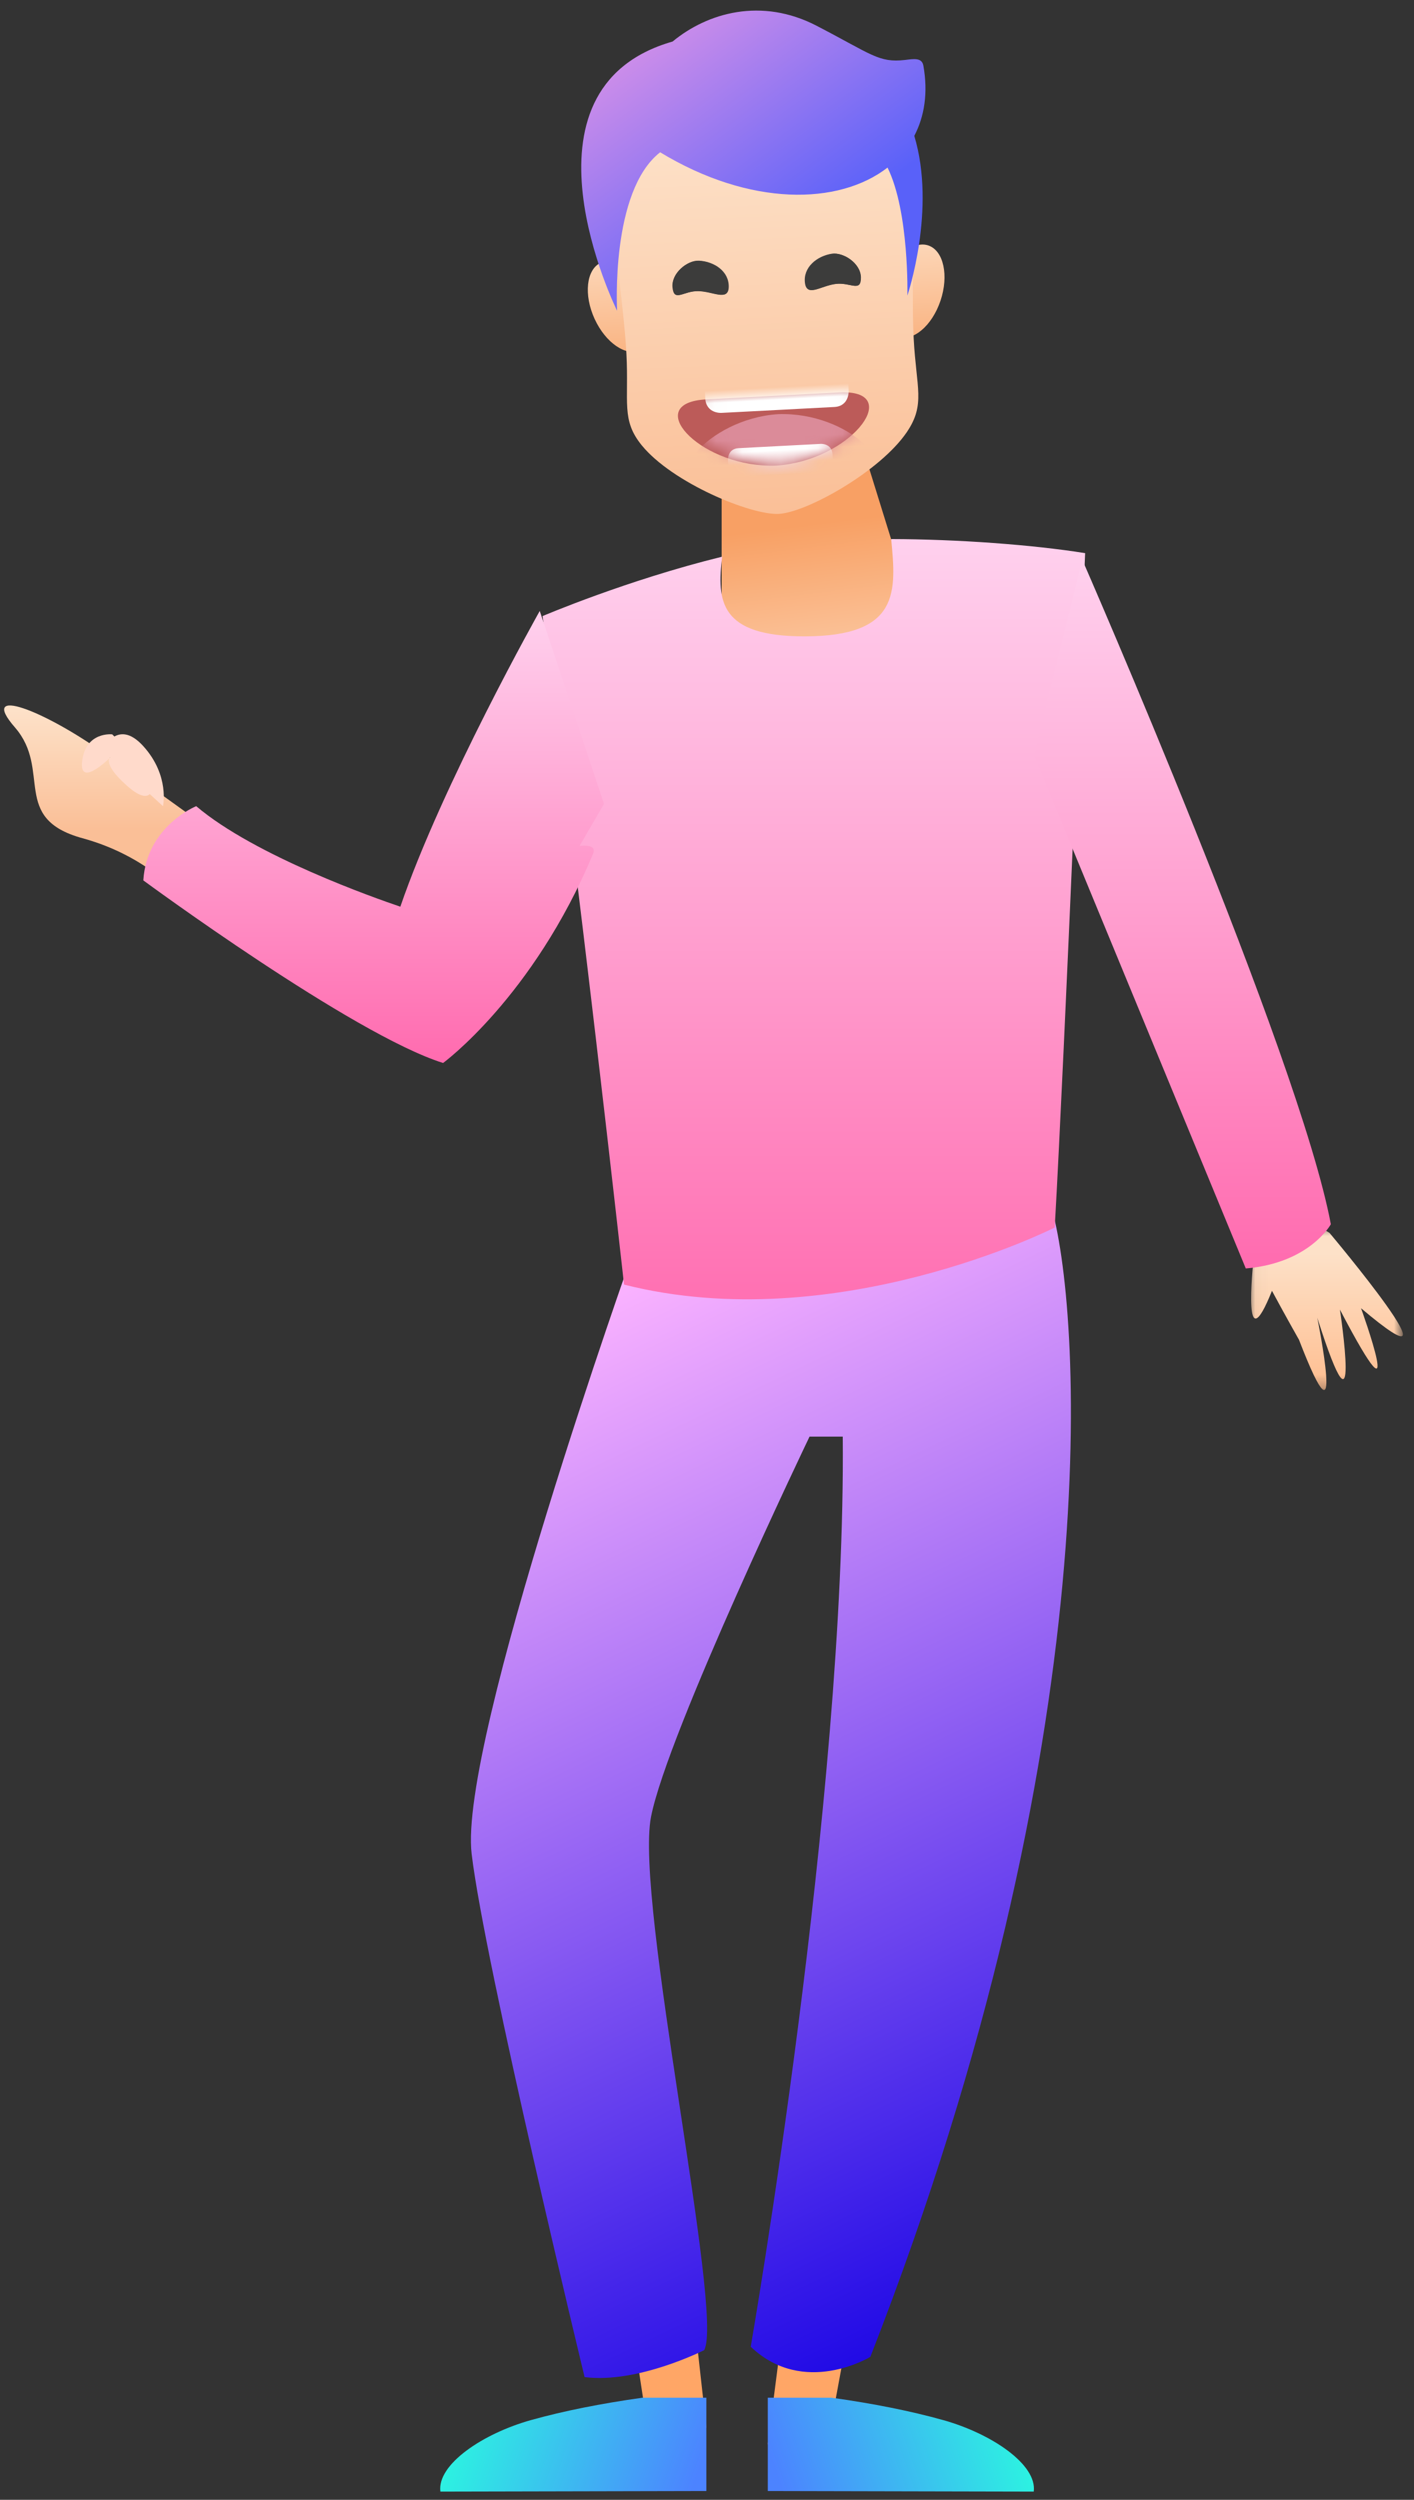 <?xml version="1.0" encoding="UTF-8"?>
<svg width="112px" height="198px" viewBox="0 0 112 198" version="1.1" xmlns="http://www.w3.org/2000/svg" xmlns:xlink="http://www.w3.org/1999/xlink">
    <rect x="0" y="0" width="112" height="198" fill="#333333" stroke="none"/>
    <!-- Generator: Sketch 54.1 (76490) - https://sketchapp.com -->
    <title>Group 10</title>
    <desc>Created with Sketch.</desc>
    <defs>
        <polygon id="path-1" points="0.033 0.675 12.091 0.675 12.091 13.72 0.033 13.72"></polygon>
        <linearGradient x1="50%" y1="11.86%" x2="50%" y2="100%" id="linearGradient-3">
            <stop stop-color="#FDE1C8" offset="0%"></stop>
            <stop stop-color="#FFAA71" offset="100%"></stop>
        </linearGradient>
        <linearGradient x1="40.307%" y1="148.963%" x2="50%" y2="43.485%" id="linearGradient-4">
            <stop stop-color="#FDE1C8" offset="0%"></stop>
            <stop stop-color="#F8A064" offset="100%"></stop>
        </linearGradient>
        <linearGradient x1="0%" y1="43.776%" x2="100%" y2="56.224%" id="linearGradient-5">
            <stop stop-color="#2AFADF" offset="0%"></stop>
            <stop stop-color="#4C83FF" offset="100%"></stop>
        </linearGradient>
        <linearGradient x1="37.834%" y1="3.55%" x2="63.096%" y2="100%" id="linearGradient-6">
            <stop stop-color="#FAB2FF" offset="0%"></stop>
            <stop stop-color="#1904E5" offset="100%"></stop>
        </linearGradient>
        <linearGradient x1="50%" y1="0%" x2="50%" y2="100%" id="linearGradient-7">
            <stop stop-color="#FFD1EE" offset="0%"></stop>
            <stop stop-color="#FF6BAF" offset="100%"></stop>
        </linearGradient>
        <linearGradient x1="50%" y1="11.86%" x2="50%" y2="65.279%" id="linearGradient-8">
            <stop stop-color="#FDE1C8" offset="0%"></stop>
            <stop stop-color="#FABF97" offset="100%"></stop>
        </linearGradient>
        <linearGradient x1="50%" y1="0%" x2="50%" y2="100%" id="linearGradient-9">
            <stop stop-color="#FFD1EE" offset="0%"></stop>
            <stop stop-color="#FF6BAF" offset="100%"></stop>
        </linearGradient>
        <linearGradient x1="50%" y1="0%" x2="50%" y2="100%" id="linearGradient-10">
            <stop stop-color="#FFD1EE" offset="0%"></stop>
            <stop stop-color="#FF6BAF" offset="100%"></stop>
        </linearGradient>
        <linearGradient x1="38.408%" y1="-24.559%" x2="38.408%" y2="148.963%" id="linearGradient-11">
            <stop stop-color="#FDE1C8" offset="0%"></stop>
            <stop stop-color="#F8A064" offset="100%"></stop>
        </linearGradient>
        <linearGradient x1="50%" y1="11.86%" x2="50%" y2="100%" id="linearGradient-12">
            <stop stop-color="#FDE1C8" offset="0%"></stop>
            <stop stop-color="#FABF97" offset="100%"></stop>
        </linearGradient>
        <path d="M2.295,0.013 C-2.709,0.013 1.342,5.092 6.931,5.483 L6.931,5.483 C7.064,5.498 7.424,5.506 7.47,5.505 L7.47,5.505 C7.516,5.506 7.875,5.498 8.008,5.483 L8.008,5.483 C13.598,5.092 17.648,0.013 12.644,0.013 L12.644,0.013 L2.295,0.013 Z" id="path-13"></path>
        <path d="M2.295,0.013 C-2.709,0.013 1.342,5.092 6.931,5.483 L6.931,5.483 C7.064,5.498 7.424,5.506 7.47,5.505 L7.47,5.505 C7.516,5.506 7.875,5.498 8.008,5.483 L8.008,5.483 C13.598,5.092 17.648,0.013 12.644,0.013 L12.644,0.013" id="path-15"></path>
        <path d="M2.295,0.013 C-2.709,0.013 1.342,5.092 6.931,5.483 L6.931,5.483 C7.064,5.498 7.424,5.506 7.47,5.505 L7.47,5.505 C7.516,5.506 7.875,5.498 8.008,5.483 L8.008,5.483 C13.598,5.092 17.648,0.013 12.644,0.013 L12.644,0.013 L2.295,0.013 Z" id="path-17"></path>
        <linearGradient x1="0%" y1="14.716%" x2="63.637%" y2="85.284%" id="linearGradient-19">
            <stop stop-color="#EE9AE5" offset="0%"></stop>
            <stop stop-color="#5961F9" offset="100%"></stop>
        </linearGradient>
    </defs>
    <g id="Page-1" stroke="none" stroke-width="1" fill="none" fill-rule="evenodd">
        <g id="Home-Page-Design---WeDevs-U3" transform="translate(-1475, -6572)">
            <g id="Group-10" transform="translate(1475, 6572)">
                <g id="Group-78" transform="translate(0, 32.118)">
                    <g id="Group-6" transform="translate(98.926, 64.284)">
                        <mask id="mask-2" fill="white">
                            <use xlink:href="#path-1"></use>
                        </mask>
                        <g id="Clip-5"></g>
                        <path d="M6.386,1.255 C5.531,0.653 4.197,0.609 3.017,0.729 C2.901,0.648 2.733,0.682 2.535,0.787 C1.407,0.948 0.52,1.222 0.52,1.222 L0.033,2.239 C0.111,2.447 0.238,2.732 0.396,3.065 C0.263,4.259 -0.496,11.634 1.824,5.839 C2.871,7.788 3.965,9.717 3.965,9.717 C7.767,19.59 5.414,7.975 5.414,7.975 C9.011,19.28 7.206,7.325 7.206,7.325 C12.734,17.897 8.879,7.218 8.879,7.218 C17.592,14.59 6.386,1.255 6.386,1.255" id="Fill-4" fill="url(#linearGradient-3)" mask="url(#mask-2)"></path>
                    </g>
                    <polygon id="Fill-7" fill="url(#linearGradient-4)" transform="translate(63.064, 10.679) rotate(-13) translate(-63.064, -10.679) " points="69.655 2.076 70.93 19.282 55.197 18.508 58.195 5.522"></polygon>
                    <polygon id="Fill-9" fill="#FFA666" points="62.116 151.353 60.815 161.477 65.297 162.745 67.302 151.901"></polygon>
                    <polygon id="Fill-17" fill="#FFA666" points="54.42 146.471 55.95 160.156 51.688 162.745 49.463 148.2"></polygon>
                    <path d="M34.883,165.233 C34.602,163.091 38.233,160.635 42.072,159.564 C44.631,158.85 47.571,158.261 50.893,157.795 L55.95,157.795 L55.95,165.186 C41.906,165.217 34.883,165.233 34.883,165.233 Z" id="Path" fill="url(#linearGradient-5)"></path>
                    <path d="M60.831,165.233 C60.55,163.091 64.18,160.635 68.019,159.564 C70.578,158.85 73.519,158.261 76.841,157.795 L81.897,157.795 L81.897,165.186 C67.853,165.217 60.831,165.233 60.831,165.233 Z" id="Path-Copy" fill="url(#linearGradient-5)" transform="translate(71.356, 161.514) scale(-1, 1) translate(-71.356, -161.514) "></path>
                    <path d="M83.238,63.375 C85.542,70.955 88.15,105.359 68.938,154.561 C68.938,154.561 63.675,157.769 59.464,153.758 C59.464,153.758 67.017,110.281 66.753,81.671 L64.122,81.671 C64.122,81.671 52.884,105.092 51.568,111.777 C50.253,118.462 57.358,151.084 55.779,154.026 C55.779,154.026 50.515,156.7 46.305,156.164 C46.305,156.164 38.409,123.543 37.357,114.718 C36.304,105.894 50.147,67.027 50.147,67.027 L83.238,63.375 Z" id="Fill-27" fill="url(#linearGradient-6)"></path>
                    <path d="M57.199,11.975 C56.784,15.48 56.975,18.286 63.714,18.286 C71.327,18.286 70.978,14.703 70.589,10.579 C75.8,10.59 81.806,11.027 85.952,11.695 C85.952,11.695 84.343,51.015 83.543,65.109 C83.543,65.109 66.219,73.885 49.429,69.63 C49.429,69.63 45.575,34.83 42.976,16.681 C42.976,16.681 49.659,13.826 57.199,11.975 Z" id="Combined-Shape" fill="url(#linearGradient-7)"></path>
                    <path d="M16.563,33.537 C16.563,33.537 9.79,28.656 8.302,27.587 C3.553,24.175 -1.774,22.097 1.178,25.492 C4.13,28.887 0.811,32.71 6.543,34.277 C12.276,35.845 14.979,39.637 14.979,39.637 L16.563,33.537 Z" id="Fill-69" fill="url(#linearGradient-8)"></path>
                    <path d="M45.906,34.884 C46.762,34.799 47.202,34.97 46.968,35.528 C42.218,46.866 35.096,52.078 35.096,52.078 C27.915,49.819 11.352,37.614 11.352,37.614 C11.617,33.313 15.541,31.735 15.541,31.735 C20.185,35.684 29.784,39.047 31.71,39.697 C35.058,29.945 42.752,16.275 42.752,16.275 L47.841,31.558 L45.906,34.884 Z" id="Combined-Shape" fill="url(#linearGradient-9)"></path>
                    <path d="M85.721,12.206 C85.721,12.206 102.932,51.549 105.413,64.849 C105.413,64.849 103.756,67.918 98.677,68.353 L81.898,27.696 L85.721,12.206 Z" id="Fill-55" fill="url(#linearGradient-10)"></path>
                    <path d="M8.109,27.339 C8.109,27.339 9.256,24.664 11.357,26.989 C13.458,29.313 12.909,31.735 12.909,31.735 L8.109,27.339 Z" id="Fill-67" fill="#FFDACB"></path>
                    <path d="M8.885,26.046 C8.885,26.046 6.8,25.812 6.509,28.151 C6.218,30.489 8.963,27.659 8.963,27.659 C8.963,27.659 7.694,28.004 10.044,30.105 C12.395,32.207 12.156,29.587 12.156,29.587 L11.796,28.91" id="Fill-72" fill="#FFDACB"></path>
                </g>
                <g id="Group-36" transform="translate(60.956, 21.299) rotate(-3) translate(-60.956, -21.299) translate(46.456, 0.799)">
                    <g id="Group-7" transform="translate(0, 19.182)" fill="url(#linearGradient-11)">
                        <path d="M24.369,7.211 C23.199,6.729 22.878,4.752 23.652,2.797 C24.427,0.841 26.002,-0.353 27.172,0.129 C28.342,0.612 28.662,2.588 27.888,4.544 C27.114,6.499 25.539,7.693 24.369,7.211" id="Fill-1"></path>
                        <path d="M3.972,7.211 C5.141,6.729 5.462,4.752 4.688,2.797 C3.914,0.841 2.338,-0.353 1.169,0.129 C-0.001,0.612 -0.322,2.588 0.452,4.544 C1.226,6.499 2.802,7.693 3.972,7.211" id="Fill-3"></path>
                    </g>
                    <g id="Group-23" transform="translate(2.365, 5.595)">
                        <path d="M11.853,34.321 C9.636,34.321 3.568,31.425 1.302,28.341 C-0.243,26.237 0.46,24.875 0.46,21.032 C0.46,11.555 -3.081,0.001 11.853,0.001 C26.788,0.001 23.246,11.555 23.246,21.032 C23.246,24.939 23.917,26.258 22.327,28.369 C20.06,31.378 14.071,34.321 11.853,34.321" id="Fill-11" fill="url(#linearGradient-12)"></path>
                        <path d="M6.42,16.359 C7.604,16.442 8.729,17.291 8.83,16.192 C8.947,14.923 7.774,14.085 6.593,13.962 C5.674,13.867 4.36,14.834 4.404,15.937 C4.452,17.169 5.235,16.275 6.42,16.359" id="Fill-13" fill="#454547"></path>
                        <path d="M17.287,16.359 C16.103,16.442 14.978,17.291 14.877,16.192 C14.76,14.923 15.933,14.085 17.114,13.962 C18.033,13.867 19.347,14.834 19.303,15.937 C19.255,17.169 18.472,16.275 17.287,16.359" id="Fill-15" fill="#454547"></path>
                        <path d="M6.391,16.37 C7.573,16.453 8.695,17.301 8.796,16.204 C8.913,14.937 7.743,14.101 6.564,13.978 C5.647,13.883 4.336,14.848 4.379,15.95 C4.427,17.179 5.209,16.287 6.391,16.37" id="Fill-17" fill="#3C3C3B"></path>
                        <path d="M17.316,16.37 C16.134,16.453 15.012,17.301 14.911,16.204 C14.794,14.937 15.964,14.101 17.143,13.978 C18.06,13.883 19.371,14.848 19.328,15.95 C19.28,17.179 18.498,16.287 17.316,16.37" id="Fill-19" fill="#3C3C3B"></path>
                        <path d="M6.584,24.964 L17.122,24.964 C22.218,24.964 18.093,30.076 12.402,30.469 C12.266,30.484 11.9,30.492 11.853,30.492 C11.807,30.492 11.441,30.484 11.305,30.469 C5.613,30.076 1.489,24.964 6.584,24.964" id="Fill-21" fill="#BC5B59"></path>
                    </g>
                    <g id="Group-33" transform="translate(7.095, 30.372)">
                        <g id="Group-26">
                            <mask id="mask-14" fill="white">
                                <use xlink:href="#path-13"></use>
                            </mask>
                            <g id="Clip-25"></g>
                            <path d="M11.956,-1.742 C11.956,-1.742 13.159,-1.742 13.159,-0.518 L13.159,0.094 C13.159,0.094 13.159,1.318 11.956,1.318 L2.983,1.318 C2.983,1.318 1.781,1.318 1.781,0.094 L1.781,-0.518 C1.781,-0.518 1.781,-1.742 2.983,-1.742 L11.956,-1.742 Z" id="Fill-24" fill="#FFFFFF" mask="url(#mask-14)"></path>
                        </g>
                        <g id="Group-29">
                            <mask id="mask-16" fill="white">
                                <use xlink:href="#path-15"></use>
                            </mask>
                            <g id="Clip-28"></g>
                            <path d="M2.295,7.145 L12.644,7.145 C17.648,7.145 13.598,2.066 8.008,1.675 C7.875,1.66 7.516,1.652 7.47,1.653 C7.424,1.652 7.064,1.66 6.931,1.675 C1.342,2.066 -2.709,7.145 2.295,7.145" id="Fill-27" fill="#DB8B99" mask="url(#mask-16)"></path>
                        </g>
                        <g id="Group-32">
                            <mask id="mask-18" fill="white">
                                <use xlink:href="#path-17"></use>
                            </mask>
                            <g id="Clip-31"></g>
                            <path d="M10.74,4.18 C10.74,4.18 11.617,4.18 11.617,5.072 L11.617,5.518 C11.617,5.518 11.617,6.41 10.74,6.41 L4.199,6.41 C4.199,6.41 3.322,6.41 3.322,5.518 L3.322,5.072 C3.322,5.072 3.322,4.18 4.199,4.18 L10.74,4.18 Z" id="Fill-30" fill="#FFFFFF" mask="url(#mask-18)"></path>
                        </g>
                    </g>
                    <path d="M27.507,5.056 C27.423,4.393 26.747,4.493 26.079,4.535 C23.997,4.665 23.488,3.965 19.235,1.467 C14.998,-1.022 10.662,-0.03 7.773,2.113 C-5.52,5.174 2.266,23.179 2.266,23.179 C2.266,23.179 2.217,13.702 6.328,10.821 C13.212,15.505 20.246,15.759 24.251,12.974 C25.796,16.57 25.291,23.179 25.291,23.179 C25.291,23.179 27.95,16.494 26.499,10.578 C27.388,9.075 27.779,7.214 27.507,5.056" id="Fill-34" fill="url(#linearGradient-19)"></path>
                </g>
            </g>
        </g>
    </g>
</svg>